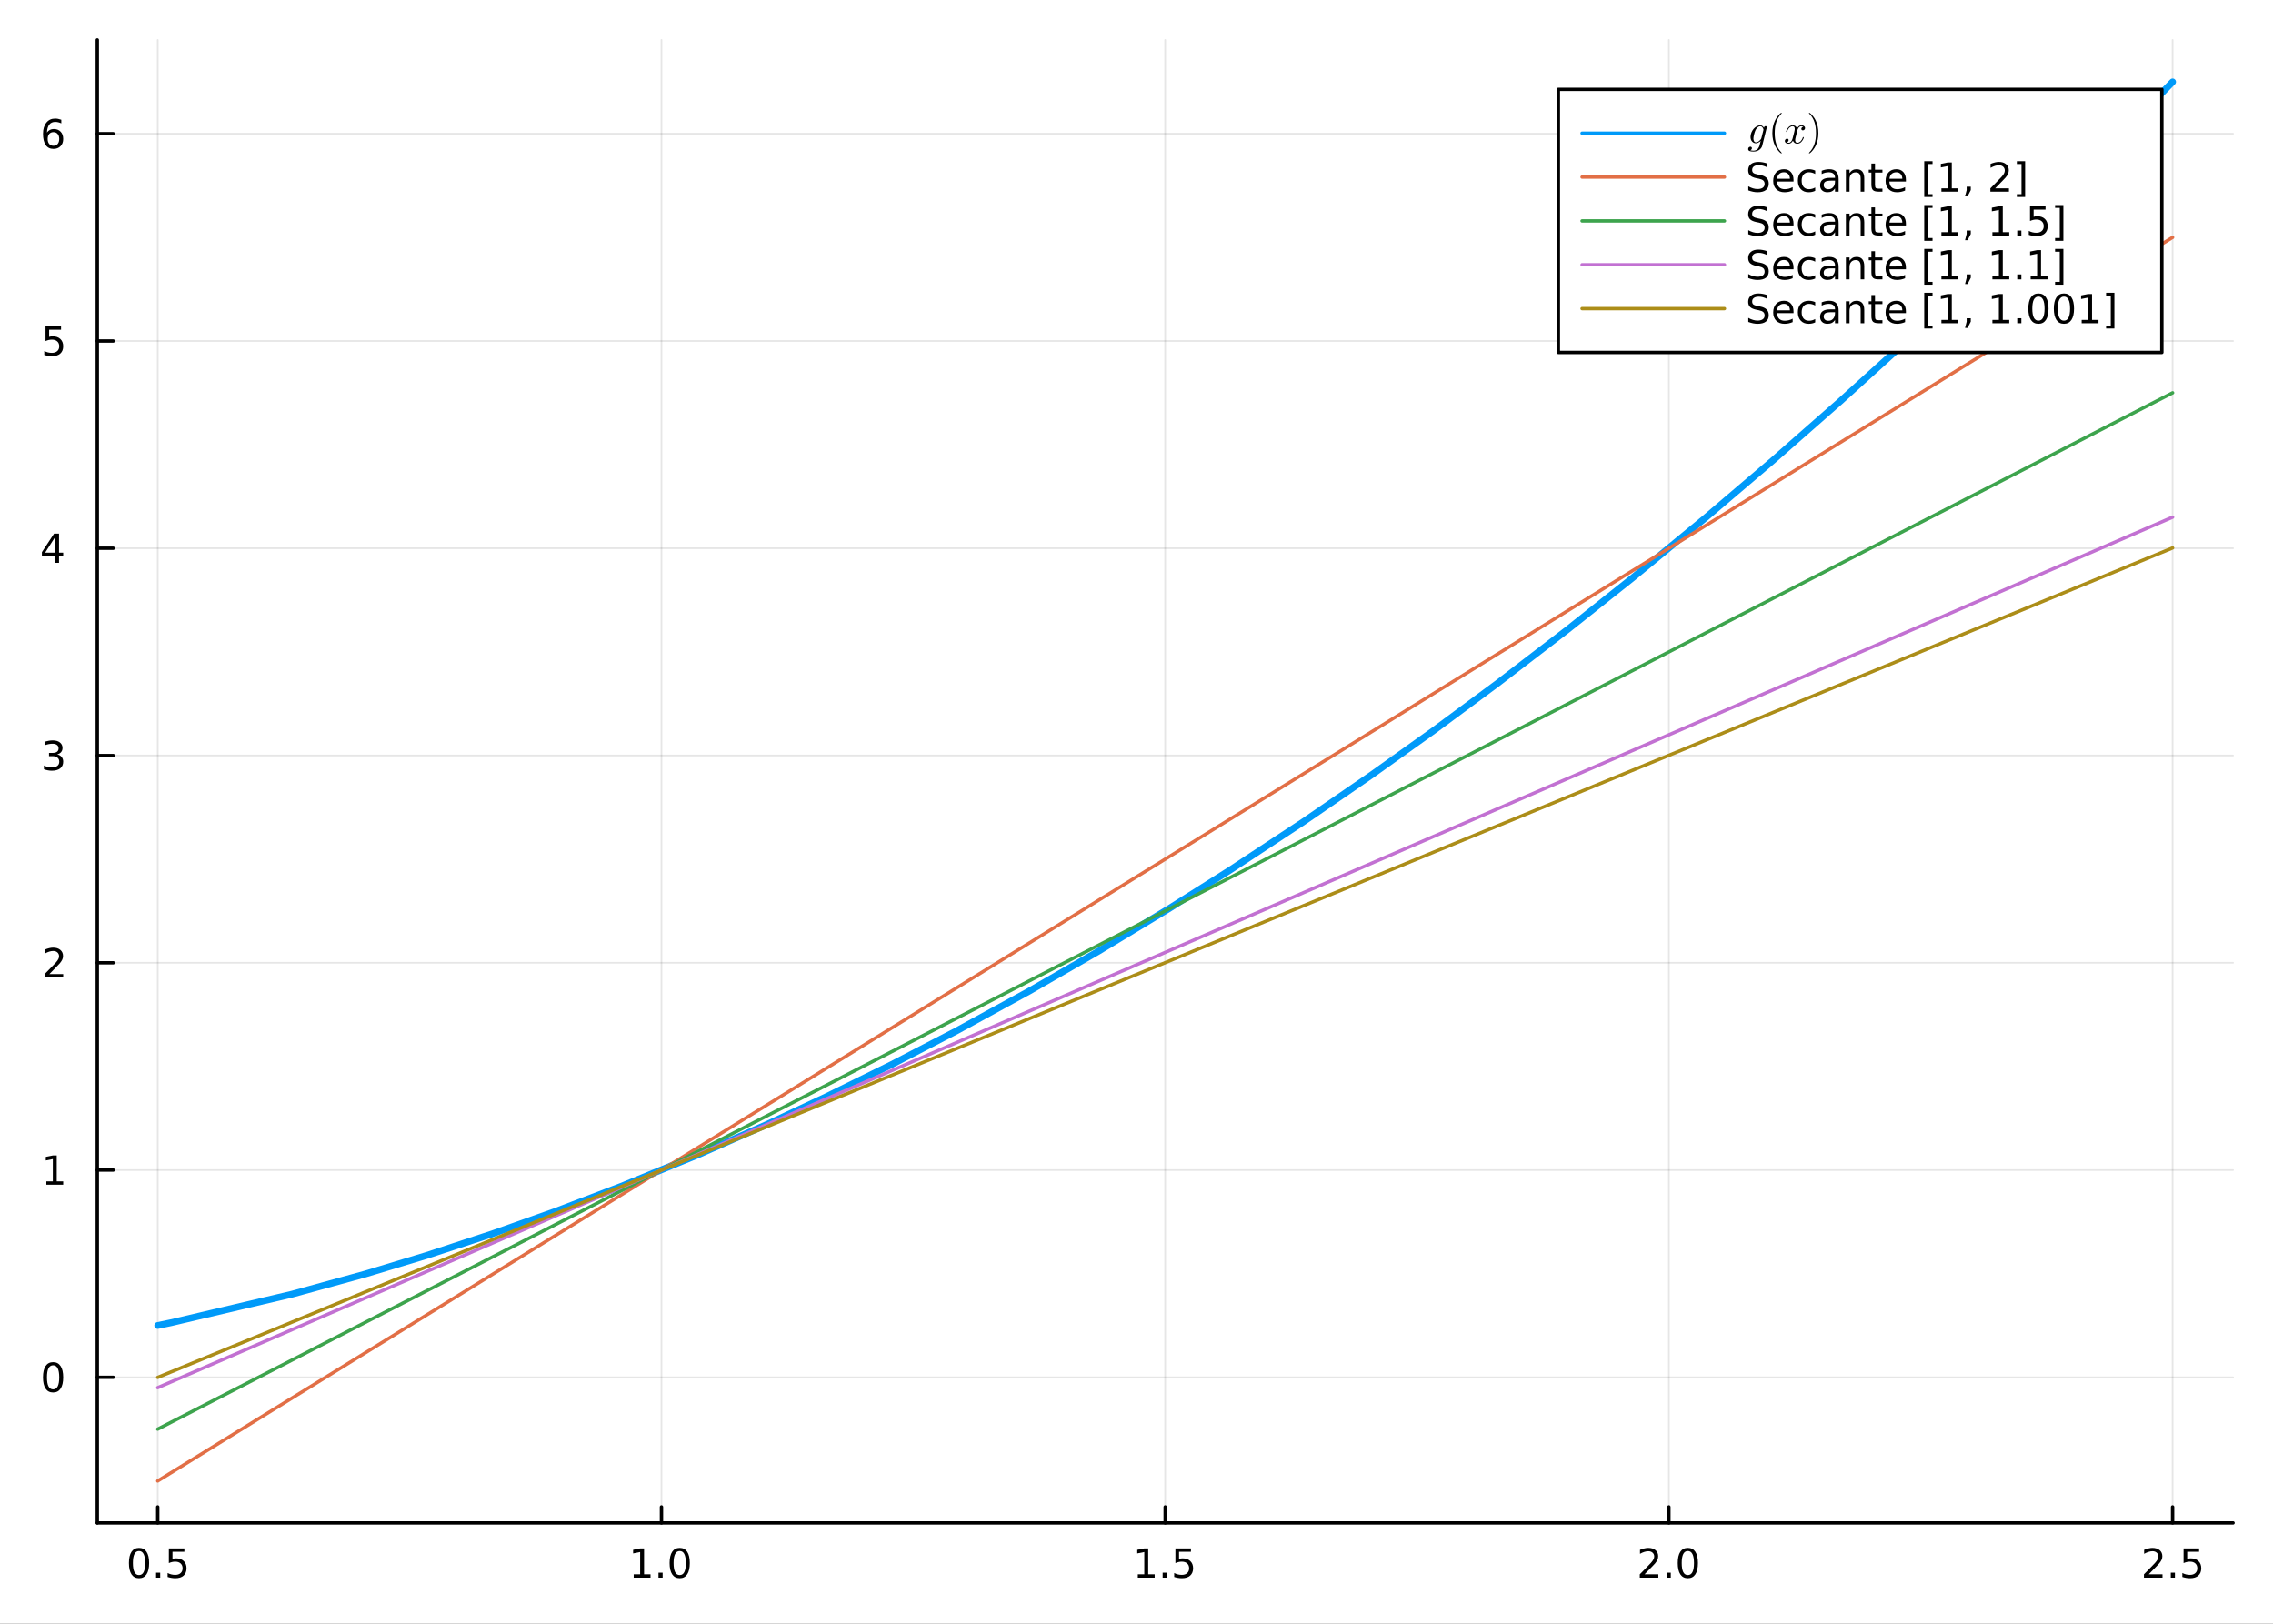 <?xml version="1.0" encoding="utf-8"?>
<svg xmlns="http://www.w3.org/2000/svg" xmlns:xlink="http://www.w3.org/1999/xlink" width="672" height="480" viewBox="0 0 2688 1920">
<rect x="0" y="0" width="2688" height="1920" fill="#333333" stroke="none"/>
<defs>
  <clipPath id="clip810">
    <rect x="0" y="0" width="2688" height="1920"/>
  </clipPath>
</defs>
<path clip-path="url(#clip810)" d="
M0 1920 L2688 1920 L2688 0 L0 0  Z
  " fill="#ffffff" fill-rule="evenodd" fill-opacity="1"/>
<defs>
  <clipPath id="clip811">
    <rect x="537" y="0" width="1883" height="1883"/>
  </clipPath>
</defs>
<defs>
  <clipPath id="clip812">
    <rect x="115" y="47" width="2527" height="1755"/>
  </clipPath>
</defs>
<path clip-path="url(#clip810)" d="
M115.057 1800.78 L2640.76 1800.78 L2640.76 47.244 L115.057 47.244  Z
  " fill="#ffffff" fill-rule="evenodd" fill-opacity="1"/>
<polyline clip-path="url(#clip812)" style="stroke:#000000; stroke-linecap:round; stroke-linejoin:round; stroke-width:2; stroke-opacity:0.1; fill:none" points="
  186.539,1800.78 186.539,47.244 
  "/>
<polyline clip-path="url(#clip812)" style="stroke:#000000; stroke-linecap:round; stroke-linejoin:round; stroke-width:2; stroke-opacity:0.1; fill:none" points="
  782.223,1800.78 782.223,47.244 
  "/>
<polyline clip-path="url(#clip812)" style="stroke:#000000; stroke-linecap:round; stroke-linejoin:round; stroke-width:2; stroke-opacity:0.1; fill:none" points="
  1377.91,1800.78 1377.91,47.244 
  "/>
<polyline clip-path="url(#clip812)" style="stroke:#000000; stroke-linecap:round; stroke-linejoin:round; stroke-width:2; stroke-opacity:0.1; fill:none" points="
  1973.59,1800.78 1973.59,47.244 
  "/>
<polyline clip-path="url(#clip812)" style="stroke:#000000; stroke-linecap:round; stroke-linejoin:round; stroke-width:2; stroke-opacity:0.1; fill:none" points="
  2569.27,1800.78 2569.27,47.244 
  "/>
<polyline clip-path="url(#clip810)" style="stroke:#000000; stroke-linecap:round; stroke-linejoin:round; stroke-width:4; stroke-opacity:1; fill:none" points="
  115.057,1800.78 2640.76,1800.78 
  "/>
<polyline clip-path="url(#clip810)" style="stroke:#000000; stroke-linecap:round; stroke-linejoin:round; stroke-width:4; stroke-opacity:1; fill:none" points="
  186.539,1800.78 186.539,1781.88 
  "/>
<polyline clip-path="url(#clip810)" style="stroke:#000000; stroke-linecap:round; stroke-linejoin:round; stroke-width:4; stroke-opacity:1; fill:none" points="
  782.223,1800.78 782.223,1781.88 
  "/>
<polyline clip-path="url(#clip810)" style="stroke:#000000; stroke-linecap:round; stroke-linejoin:round; stroke-width:4; stroke-opacity:1; fill:none" points="
  1377.91,1800.78 1377.91,1781.88 
  "/>
<polyline clip-path="url(#clip810)" style="stroke:#000000; stroke-linecap:round; stroke-linejoin:round; stroke-width:4; stroke-opacity:1; fill:none" points="
  1973.59,1800.78 1973.59,1781.88 
  "/>
<polyline clip-path="url(#clip810)" style="stroke:#000000; stroke-linecap:round; stroke-linejoin:round; stroke-width:4; stroke-opacity:1; fill:none" points="
  2569.27,1800.78 2569.27,1781.88 
  "/>
<path clip-path="url(#clip810)" d="M164.421 1834 Q160.81 1834 158.981 1837.57 Q157.176 1841.11 157.176 1848.24 Q157.176 1855.34 158.981 1858.91 Q160.81 1862.45 164.421 1862.45 Q168.056 1862.45 169.861 1858.91 Q171.69 1855.34 171.69 1848.24 Q171.69 1841.11 169.861 1837.57 Q168.056 1834 164.421 1834 M164.421 1830.3 Q170.231 1830.3 173.287 1834.9 Q176.366 1839.49 176.366 1848.24 Q176.366 1856.96 173.287 1861.57 Q170.231 1866.15 164.421 1866.15 Q158.611 1866.15 155.532 1861.57 Q152.477 1856.96 152.477 1848.24 Q152.477 1839.49 155.532 1834.9 Q158.611 1830.3 164.421 1830.3 Z" fill="#000000" fill-rule="evenodd" fill-opacity="1" /><path clip-path="url(#clip810)" d="M184.583 1859.6 L189.467 1859.6 L189.467 1865.48 L184.583 1865.48 L184.583 1859.6 Z" fill="#000000" fill-rule="evenodd" fill-opacity="1" /><path clip-path="url(#clip810)" d="M199.699 1830.92 L218.055 1830.92 L218.055 1834.86 L203.981 1834.86 L203.981 1843.33 Q205 1842.98 206.018 1842.82 Q207.037 1842.64 208.055 1842.64 Q213.842 1842.64 217.222 1845.81 Q220.602 1848.98 220.602 1854.4 Q220.602 1859.97 217.129 1863.08 Q213.657 1866.15 207.338 1866.15 Q205.162 1866.15 202.893 1865.78 Q200.648 1865.41 198.241 1864.67 L198.241 1859.97 Q200.324 1861.11 202.546 1861.66 Q204.768 1862.22 207.245 1862.22 Q211.25 1862.22 213.588 1860.11 Q215.926 1858.01 215.926 1854.4 Q215.926 1850.78 213.588 1848.68 Q211.25 1846.57 207.245 1846.57 Q205.37 1846.57 203.495 1846.99 Q201.643 1847.4 199.699 1848.28 L199.699 1830.92 Z" fill="#000000" fill-rule="evenodd" fill-opacity="1" /><path clip-path="url(#clip810)" d="M749.376 1861.55 L757.015 1861.55 L757.015 1835.18 L748.705 1836.85 L748.705 1832.59 L756.968 1830.92 L761.644 1830.92 L761.644 1861.55 L769.283 1861.55 L769.283 1865.48 L749.376 1865.48 L749.376 1861.55 Z" fill="#000000" fill-rule="evenodd" fill-opacity="1" /><path clip-path="url(#clip810)" d="M778.728 1859.6 L783.612 1859.6 L783.612 1865.48 L778.728 1865.48 L778.728 1859.6 Z" fill="#000000" fill-rule="evenodd" fill-opacity="1" /><path clip-path="url(#clip810)" d="M803.797 1834 Q800.186 1834 798.357 1837.57 Q796.552 1841.11 796.552 1848.24 Q796.552 1855.34 798.357 1858.91 Q800.186 1862.45 803.797 1862.45 Q807.431 1862.45 809.237 1858.91 Q811.065 1855.34 811.065 1848.24 Q811.065 1841.11 809.237 1837.57 Q807.431 1834 803.797 1834 M803.797 1830.3 Q809.607 1830.3 812.663 1834.9 Q815.741 1839.49 815.741 1848.24 Q815.741 1856.96 812.663 1861.57 Q809.607 1866.15 803.797 1866.15 Q797.987 1866.15 794.908 1861.57 Q791.852 1856.96 791.852 1848.24 Q791.852 1839.49 794.908 1834.9 Q797.987 1830.3 803.797 1830.3 Z" fill="#000000" fill-rule="evenodd" fill-opacity="1" /><path clip-path="url(#clip810)" d="M1345.56 1861.55 L1353.2 1861.55 L1353.2 1835.18 L1344.89 1836.85 L1344.89 1832.59 L1353.15 1830.92 L1357.83 1830.92 L1357.83 1861.55 L1365.46 1861.55 L1365.46 1865.48 L1345.56 1865.48 L1345.56 1861.55 Z" fill="#000000" fill-rule="evenodd" fill-opacity="1" /><path clip-path="url(#clip810)" d="M1374.91 1859.6 L1379.79 1859.6 L1379.79 1865.48 L1374.91 1865.48 L1374.91 1859.6 Z" fill="#000000" fill-rule="evenodd" fill-opacity="1" /><path clip-path="url(#clip810)" d="M1390.02 1830.92 L1408.38 1830.92 L1408.38 1834.86 L1394.31 1834.86 L1394.31 1843.33 Q1395.33 1842.98 1396.34 1842.82 Q1397.36 1842.64 1398.38 1842.64 Q1404.17 1842.64 1407.55 1845.81 Q1410.93 1848.98 1410.93 1854.4 Q1410.93 1859.97 1407.45 1863.08 Q1403.98 1866.15 1397.66 1866.15 Q1395.49 1866.15 1393.22 1865.78 Q1390.97 1865.41 1388.57 1864.67 L1388.57 1859.97 Q1390.65 1861.11 1392.87 1861.66 Q1395.09 1862.22 1397.57 1862.22 Q1401.58 1862.22 1403.91 1860.11 Q1406.25 1858.01 1406.25 1854.4 Q1406.25 1850.78 1403.91 1848.68 Q1401.58 1846.57 1397.57 1846.57 Q1395.7 1846.57 1393.82 1846.99 Q1391.97 1847.4 1390.02 1848.28 L1390.02 1830.92 Z" fill="#000000" fill-rule="evenodd" fill-opacity="1" /><path clip-path="url(#clip810)" d="M1944.83 1861.55 L1961.15 1861.55 L1961.15 1865.48 L1939.2 1865.48 L1939.2 1861.55 Q1941.87 1858.79 1946.45 1854.16 Q1951.06 1849.51 1952.24 1848.17 Q1954.48 1845.65 1955.36 1843.91 Q1956.26 1842.15 1956.26 1840.46 Q1956.26 1837.71 1954.32 1835.97 Q1952.4 1834.23 1949.3 1834.23 Q1947.1 1834.23 1944.64 1835 Q1942.21 1835.76 1939.44 1837.31 L1939.44 1832.59 Q1942.26 1831.46 1944.71 1830.88 Q1947.17 1830.3 1949.2 1830.3 Q1954.57 1830.3 1957.77 1832.98 Q1960.96 1835.67 1960.96 1840.16 Q1960.96 1842.29 1960.15 1844.21 Q1959.37 1846.11 1957.26 1848.7 Q1956.68 1849.37 1953.58 1852.59 Q1950.48 1855.78 1944.83 1861.55 Z" fill="#000000" fill-rule="evenodd" fill-opacity="1" /><path clip-path="url(#clip810)" d="M1970.96 1859.6 L1975.85 1859.6 L1975.85 1865.48 L1970.96 1865.48 L1970.96 1859.6 Z" fill="#000000" fill-rule="evenodd" fill-opacity="1" /><path clip-path="url(#clip810)" d="M1996.03 1834 Q1992.42 1834 1990.59 1837.57 Q1988.79 1841.11 1988.79 1848.24 Q1988.79 1855.34 1990.59 1858.91 Q1992.42 1862.45 1996.03 1862.45 Q1999.67 1862.45 2001.47 1858.91 Q2003.3 1855.34 2003.3 1848.24 Q2003.3 1841.11 2001.47 1837.57 Q1999.67 1834 1996.03 1834 M1996.03 1830.3 Q2001.84 1830.3 2004.9 1834.9 Q2007.98 1839.49 2007.98 1848.24 Q2007.98 1856.96 2004.9 1861.57 Q2001.84 1866.15 1996.03 1866.15 Q1990.22 1866.15 1987.14 1861.57 Q1984.09 1856.96 1984.09 1848.24 Q1984.09 1839.49 1987.14 1834.9 Q1990.22 1830.3 1996.03 1830.3 Z" fill="#000000" fill-rule="evenodd" fill-opacity="1" /><path clip-path="url(#clip810)" d="M2541.01 1861.55 L2557.33 1861.55 L2557.33 1865.48 L2535.39 1865.48 L2535.39 1861.55 Q2538.05 1858.79 2542.63 1854.16 Q2547.24 1849.51 2548.42 1848.17 Q2550.66 1845.65 2551.54 1843.91 Q2552.45 1842.15 2552.45 1840.46 Q2552.45 1837.71 2550.5 1835.97 Q2548.58 1834.23 2545.48 1834.23 Q2543.28 1834.23 2540.82 1835 Q2538.39 1835.76 2535.62 1837.31 L2535.62 1832.59 Q2538.44 1831.46 2540.89 1830.88 Q2543.35 1830.3 2545.39 1830.3 Q2550.76 1830.3 2553.95 1832.98 Q2557.14 1835.67 2557.14 1840.16 Q2557.14 1842.29 2556.33 1844.21 Q2555.55 1846.11 2553.44 1848.7 Q2552.86 1849.37 2549.76 1852.59 Q2546.66 1855.78 2541.01 1861.55 Z" fill="#000000" fill-rule="evenodd" fill-opacity="1" /><path clip-path="url(#clip810)" d="M2567.14 1859.6 L2572.03 1859.6 L2572.03 1865.48 L2567.14 1865.48 L2567.14 1859.6 Z" fill="#000000" fill-rule="evenodd" fill-opacity="1" /><path clip-path="url(#clip810)" d="M2582.26 1830.92 L2600.62 1830.92 L2600.62 1834.86 L2586.54 1834.86 L2586.54 1843.33 Q2587.56 1842.98 2588.58 1842.82 Q2589.6 1842.64 2590.62 1842.64 Q2596.4 1842.64 2599.78 1845.81 Q2603.16 1848.98 2603.16 1854.4 Q2603.16 1859.97 2599.69 1863.08 Q2596.22 1866.15 2589.9 1866.15 Q2587.72 1866.15 2585.45 1865.78 Q2583.21 1865.41 2580.8 1864.67 L2580.8 1859.97 Q2582.88 1861.11 2585.11 1861.66 Q2587.33 1862.22 2589.81 1862.22 Q2593.81 1862.22 2596.15 1860.11 Q2598.49 1858.01 2598.49 1854.4 Q2598.49 1850.78 2596.15 1848.68 Q2593.81 1846.57 2589.81 1846.57 Q2587.93 1846.57 2586.06 1846.99 Q2584.2 1847.4 2582.26 1848.28 L2582.26 1830.92 Z" fill="#000000" fill-rule="evenodd" fill-opacity="1" /><polyline clip-path="url(#clip812)" style="stroke:#000000; stroke-linecap:round; stroke-linejoin:round; stroke-width:2; stroke-opacity:0.1; fill:none" points="
  115.057,1628.61 2640.76,1628.61 
  "/>
<polyline clip-path="url(#clip812)" style="stroke:#000000; stroke-linecap:round; stroke-linejoin:round; stroke-width:2; stroke-opacity:0.1; fill:none" points="
  115.057,1383.53 2640.76,1383.53 
  "/>
<polyline clip-path="url(#clip812)" style="stroke:#000000; stroke-linecap:round; stroke-linejoin:round; stroke-width:2; stroke-opacity:0.1; fill:none" points="
  115.057,1138.46 2640.76,1138.46 
  "/>
<polyline clip-path="url(#clip812)" style="stroke:#000000; stroke-linecap:round; stroke-linejoin:round; stroke-width:2; stroke-opacity:0.1; fill:none" points="
  115.057,893.377 2640.76,893.377 
  "/>
<polyline clip-path="url(#clip812)" style="stroke:#000000; stroke-linecap:round; stroke-linejoin:round; stroke-width:2; stroke-opacity:0.1; fill:none" points="
  115.057,648.299 2640.76,648.299 
  "/>
<polyline clip-path="url(#clip812)" style="stroke:#000000; stroke-linecap:round; stroke-linejoin:round; stroke-width:2; stroke-opacity:0.1; fill:none" points="
  115.057,403.22 2640.76,403.22 
  "/>
<polyline clip-path="url(#clip812)" style="stroke:#000000; stroke-linecap:round; stroke-linejoin:round; stroke-width:2; stroke-opacity:0.1; fill:none" points="
  115.057,158.142 2640.76,158.142 
  "/>
<polyline clip-path="url(#clip810)" style="stroke:#000000; stroke-linecap:round; stroke-linejoin:round; stroke-width:4; stroke-opacity:1; fill:none" points="
  115.057,1800.78 115.057,47.244 
  "/>
<polyline clip-path="url(#clip810)" style="stroke:#000000; stroke-linecap:round; stroke-linejoin:round; stroke-width:4; stroke-opacity:1; fill:none" points="
  115.057,1628.61 133.955,1628.61 
  "/>
<polyline clip-path="url(#clip810)" style="stroke:#000000; stroke-linecap:round; stroke-linejoin:round; stroke-width:4; stroke-opacity:1; fill:none" points="
  115.057,1383.53 133.955,1383.53 
  "/>
<polyline clip-path="url(#clip810)" style="stroke:#000000; stroke-linecap:round; stroke-linejoin:round; stroke-width:4; stroke-opacity:1; fill:none" points="
  115.057,1138.46 133.955,1138.46 
  "/>
<polyline clip-path="url(#clip810)" style="stroke:#000000; stroke-linecap:round; stroke-linejoin:round; stroke-width:4; stroke-opacity:1; fill:none" points="
  115.057,893.377 133.955,893.377 
  "/>
<polyline clip-path="url(#clip810)" style="stroke:#000000; stroke-linecap:round; stroke-linejoin:round; stroke-width:4; stroke-opacity:1; fill:none" points="
  115.057,648.299 133.955,648.299 
  "/>
<polyline clip-path="url(#clip810)" style="stroke:#000000; stroke-linecap:round; stroke-linejoin:round; stroke-width:4; stroke-opacity:1; fill:none" points="
  115.057,403.22 133.955,403.22 
  "/>
<polyline clip-path="url(#clip810)" style="stroke:#000000; stroke-linecap:round; stroke-linejoin:round; stroke-width:4; stroke-opacity:1; fill:none" points="
  115.057,158.142 133.955,158.142 
  "/>
<path clip-path="url(#clip810)" d="M62.793 1614.41 Q59.182 1614.41 57.353 1617.98 Q55.547 1621.52 55.547 1628.65 Q55.547 1635.75 57.353 1639.32 Q59.182 1642.86 62.793 1642.86 Q66.427 1642.86 68.233 1639.32 Q70.061 1635.75 70.061 1628.65 Q70.061 1621.52 68.233 1617.98 Q66.427 1614.41 62.793 1614.41 M62.793 1610.71 Q68.603 1610.71 71.659 1615.31 Q74.737 1619.9 74.737 1628.65 Q74.737 1637.37 71.659 1641.98 Q68.603 1646.56 62.793 1646.56 Q56.983 1646.56 53.904 1641.98 Q50.848 1637.37 50.848 1628.65 Q50.848 1619.9 53.904 1615.31 Q56.983 1610.71 62.793 1610.71 Z" fill="#000000" fill-rule="evenodd" fill-opacity="1" /><path clip-path="url(#clip810)" d="M54.83 1396.88 L62.469 1396.88 L62.469 1370.51 L54.159 1372.18 L54.159 1367.92 L62.422 1366.25 L67.098 1366.25 L67.098 1396.88 L74.737 1396.88 L74.737 1400.81 L54.83 1400.81 L54.83 1396.88 Z" fill="#000000" fill-rule="evenodd" fill-opacity="1" /><path clip-path="url(#clip810)" d="M58.418 1151.8 L74.737 1151.8 L74.737 1155.74 L52.793 1155.74 L52.793 1151.8 Q55.455 1149.05 60.038 1144.42 Q64.645 1139.76 65.825 1138.42 Q68.07 1135.9 68.95 1134.16 Q69.853 1132.4 69.853 1130.71 Q69.853 1127.96 67.909 1126.22 Q65.987 1124.49 62.885 1124.49 Q60.686 1124.49 58.233 1125.25 Q55.802 1126.01 53.024 1127.56 L53.024 1122.84 Q55.848 1121.71 58.302 1121.13 Q60.756 1120.55 62.793 1120.55 Q68.163 1120.55 71.358 1123.24 Q74.552 1125.92 74.552 1130.41 Q74.552 1132.54 73.742 1134.46 Q72.955 1136.36 70.848 1138.95 Q70.27 1139.62 67.168 1142.84 Q64.066 1146.04 58.418 1151.8 Z" fill="#000000" fill-rule="evenodd" fill-opacity="1" /><path clip-path="url(#clip810)" d="M67.608 892.023 Q70.964 892.74 72.839 895.009 Q74.737 897.277 74.737 900.611 Q74.737 905.726 71.219 908.527 Q67.7 911.328 61.219 911.328 Q59.043 911.328 56.728 910.888 Q54.436 910.472 51.983 909.615 L51.983 905.101 Q53.927 906.236 56.242 906.814 Q58.557 907.393 61.08 907.393 Q65.478 907.393 67.77 905.657 Q70.084 903.921 70.084 900.611 Q70.084 897.555 67.932 895.842 Q65.802 894.106 61.983 894.106 L57.955 894.106 L57.955 890.264 L62.168 890.264 Q65.617 890.264 67.445 888.898 Q69.274 887.509 69.274 884.916 Q69.274 882.254 67.376 880.842 Q65.501 879.407 61.983 879.407 Q60.061 879.407 57.862 879.824 Q55.663 880.24 53.024 881.12 L53.024 876.953 Q55.686 876.213 58.001 875.842 Q60.339 875.472 62.399 875.472 Q67.723 875.472 70.825 877.902 Q73.927 880.31 73.927 884.43 Q73.927 887.301 72.284 889.291 Q70.64 891.259 67.608 892.023 Z" fill="#000000" fill-rule="evenodd" fill-opacity="1" /><path clip-path="url(#clip810)" d="M65.154 635.093 L53.348 653.542 L65.154 653.542 L65.154 635.093 M63.927 631.019 L69.807 631.019 L69.807 653.542 L74.737 653.542 L74.737 657.431 L69.807 657.431 L69.807 665.579 L65.154 665.579 L65.154 657.431 L49.552 657.431 L49.552 652.917 L63.927 631.019 Z" fill="#000000" fill-rule="evenodd" fill-opacity="1" /><path clip-path="url(#clip810)" d="M53.834 385.94 L72.191 385.94 L72.191 389.875 L58.117 389.875 L58.117 398.348 Q59.135 398 60.154 397.838 Q61.172 397.653 62.191 397.653 Q67.978 397.653 71.358 400.824 Q74.737 403.996 74.737 409.412 Q74.737 414.991 71.265 418.093 Q67.793 421.172 61.473 421.172 Q59.297 421.172 57.029 420.801 Q54.784 420.431 52.376 419.69 L52.376 414.991 Q54.459 416.125 56.682 416.681 Q58.904 417.236 61.381 417.236 Q65.385 417.236 67.723 415.13 Q70.061 413.024 70.061 409.412 Q70.061 405.801 67.723 403.695 Q65.385 401.588 61.381 401.588 Q59.506 401.588 57.631 402.005 Q55.779 402.422 53.834 403.301 L53.834 385.94 Z" fill="#000000" fill-rule="evenodd" fill-opacity="1" /><path clip-path="url(#clip810)" d="M63.209 156.279 Q60.061 156.279 58.209 158.431 Q56.381 160.584 56.381 164.334 Q56.381 168.061 58.209 170.237 Q60.061 172.39 63.209 172.39 Q66.358 172.39 68.186 170.237 Q70.038 168.061 70.038 164.334 Q70.038 160.584 68.186 158.431 Q66.358 156.279 63.209 156.279 M72.492 141.626 L72.492 145.885 Q70.733 145.052 68.927 144.612 Q67.145 144.172 65.385 144.172 Q60.756 144.172 58.302 147.297 Q55.871 150.422 55.524 156.742 Q56.89 154.728 58.95 153.663 Q61.01 152.575 63.487 152.575 Q68.695 152.575 71.705 155.746 Q74.737 158.894 74.737 164.334 Q74.737 169.658 71.589 172.876 Q68.441 176.093 63.209 176.093 Q57.214 176.093 54.043 171.51 Q50.872 166.904 50.872 158.177 Q50.872 149.982 54.76 145.121 Q58.649 140.237 65.2 140.237 Q66.959 140.237 68.742 140.584 Q70.547 140.931 72.492 141.626 Z" fill="#000000" fill-rule="evenodd" fill-opacity="1" /><polyline clip-path="url(#clip812)" style="stroke:#009af9; stroke-linecap:round; stroke-linejoin:round; stroke-width:8; stroke-opacity:1; fill:none" points="
  186.539,1567.34 202.052,1564.11 345.491,1530.28 431.692,1506.53 504.574,1484.45 583.744,1458.39 656.732,1432.44 734.983,1402.58 825.644,1365.34 906.213,1329.87 
  976.864,1296.91 1053.89,1259.02 1131.38,1218.83 1217.05,1171.99 1298.57,1125.06 1383.32,1073.84 1454.67,1028.79 1541.78,971.419 1621.57,916.56 1695.27,863.94 
  1769.92,808.725 1853.58,744.558 1929.4,684.325 2016.2,612.924 2096.57,544.494 2175.81,474.846 2252.74,405.149 2331.6,331.579 2418.01,248.509 2543.52,123.244 
  2569.27,96.872 
  "/>
<polyline clip-path="url(#clip812)" style="stroke:#e26f46; stroke-linecap:round; stroke-linejoin:round; stroke-width:4; stroke-opacity:1; fill:none" points="
  186.539,1751.15 202.052,1741.58 345.491,1653.06 431.692,1599.86 504.574,1554.88 583.744,1506.02 656.732,1460.98 734.983,1412.69 825.644,1356.74 906.213,1307.02 
  976.864,1263.41 1053.89,1215.88 1131.38,1168.06 1217.05,1115.18 1298.57,1064.88 1383.32,1012.57 1454.67,968.543 1541.78,914.786 1621.57,865.542 1695.27,820.061 
  1769.92,773.991 1853.58,722.358 1929.4,675.571 2016.2,622.003 2096.57,572.404 2175.81,523.505 2252.74,476.028 2331.6,427.358 2418.01,374.034 2543.52,296.573 
  2569.27,280.681 
  "/>
<polyline clip-path="url(#clip812)" style="stroke:#3da44d; stroke-linecap:round; stroke-linejoin:round; stroke-width:4; stroke-opacity:1; fill:none" points="
  186.539,1689.88 202.052,1681.9 345.491,1608.14 431.692,1563.8 504.574,1526.32 583.744,1485.61 656.732,1448.07 734.983,1407.83 825.644,1361.2 906.213,1319.77 
  976.864,1283.43 1053.89,1243.82 1131.38,1203.97 1217.05,1159.91 1298.57,1117.99 1383.32,1074.4 1454.67,1037.71 1541.78,992.911 1621.57,951.874 1695.27,913.973 
  1769.92,875.581 1853.58,832.554 1929.4,793.565 2016.2,748.925 2096.57,707.592 2175.81,666.843 2252.74,627.279 2331.6,586.72 2418.01,542.284 2543.52,477.733 
  2569.27,464.49 
  "/>
<polyline clip-path="url(#clip812)" style="stroke:#c271d2; stroke-linecap:round; stroke-linejoin:round; stroke-width:4; stroke-opacity:1; fill:none" points="
  186.539,1640.87 202.052,1634.16 345.491,1572.2 431.692,1534.96 504.574,1503.48 583.744,1469.28 656.732,1437.74 734.983,1403.94 825.644,1364.78 906.213,1329.97 
  976.864,1299.45 1053.89,1266.17 1131.38,1232.7 1217.05,1195.69 1298.57,1160.48 1383.32,1123.86 1454.67,1093.04 1541.78,1055.41 1621.57,1020.94 1695.27,989.103 
  1769.92,956.853 1853.58,920.711 1929.4,887.96 2016.2,850.462 2096.57,815.743 2175.81,781.513 2252.74,748.279 2331.6,714.21 2418.01,676.884 2543.52,622.661 
  2569.27,611.537 
  "/>
<polyline clip-path="url(#clip812)" style="stroke:#ac8d18; stroke-linecap:round; stroke-linejoin:round; stroke-width:4; stroke-opacity:1; fill:none" points="
  186.539,1628.73 202.052,1622.35 345.491,1563.31 431.692,1527.82 504.574,1497.82 583.744,1465.23 656.732,1435.19 734.983,1402.98 825.644,1365.66 906.213,1332.5 
  976.864,1303.41 1053.89,1271.71 1131.38,1239.81 1217.05,1204.54 1298.57,1170.99 1383.32,1136.1 1454.67,1106.73 1541.78,1070.88 1621.57,1038.03 1695.27,1007.7 
  1769.92,976.968 1853.58,942.53 1929.4,911.323 2016.2,875.593 2096.57,842.51 2175.81,809.894 2252.74,778.227 2331.6,745.764 2418.01,710.197 2543.52,658.531 
  2569.27,647.931 
  "/>
<path clip-path="url(#clip810)" d="
M1842.88 416.735 L2556.57 416.735 L2556.57 105.695 L1842.88 105.695  Z
  " fill="#ffffff" fill-rule="evenodd" fill-opacity="1"/>
<polyline clip-path="url(#clip810)" style="stroke:#000000; stroke-linecap:round; stroke-linejoin:round; stroke-width:4; stroke-opacity:1; fill:none" points="
  1842.88,416.735 2556.57,416.735 2556.57,105.695 1842.88,105.695 1842.88,416.735 
  "/>
<polyline clip-path="url(#clip810)" style="stroke:#009af9; stroke-linecap:round; stroke-linejoin:round; stroke-width:4; stroke-opacity:1; fill:none" points="
  1870.94,157.535 2039.32,157.535 
  "/>
<path clip-path="url(#clip810)" d="M2089.4 150.46 Q2089.4 150.484 2089.26 151.327 L2083.92 172.618 Q2083.64 173.742 2082.84 174.866 Q2082.07 176.014 2080.83 176.998 Q2079.61 178.005 2077.74 178.614 Q2075.89 179.246 2073.76 179.246 Q2070.36 179.246 2068.86 178.52 Q2067.39 177.818 2067.39 176.319 Q2067.39 175.007 2068.21 174.257 Q2069.03 173.531 2069.96 173.531 Q2070.85 173.531 2071.32 174.047 Q2071.79 174.562 2071.79 175.218 Q2071.79 175.944 2071.3 176.67 Q2070.81 177.419 2069.82 177.701 Q2071.39 178.192 2073.66 178.192 Q2078.46 178.192 2080.53 173.11 Q2080.57 173.039 2080.57 173.016 L2082.17 166.669 L2082.1 166.622 Q2081.7 167.09 2081.06 167.629 Q2080.46 168.144 2079.14 168.777 Q2077.83 169.409 2076.54 169.409 Q2073.85 169.409 2072 167.348 Q2070.17 165.263 2070.17 161.82 Q2070.17 159.314 2071.18 156.808 Q2072.21 154.278 2073.8 152.428 Q2075.42 150.554 2077.48 149.383 Q2079.57 148.212 2081.58 148.212 Q2082.99 148.212 2084.18 149.055 Q2085.37 149.875 2086.03 151.233 Q2086.15 150.109 2086.78 149.64 Q2087.44 149.172 2088 149.172 Q2088.63 149.172 2089 149.523 Q2089.4 149.851 2089.4 150.46 M2085.47 153.388 Q2085.47 153.248 2085.37 152.873 Q2085.28 152.475 2085 151.842 Q2084.74 151.21 2084.34 150.648 Q2083.95 150.086 2083.22 149.687 Q2082.52 149.266 2081.63 149.266 Q2080.17 149.266 2078.72 150.484 Q2077.27 151.678 2076.26 153.529 Q2075.33 155.309 2074.44 158.752 Q2073.57 162.195 2073.57 163.952 Q2073.57 165.685 2074.32 167.02 Q2075.07 168.355 2076.68 168.355 Q2078.56 168.355 2080.57 166.622 Q2082.66 164.818 2083.01 163.272 L2085.33 154.114 Q2085.47 153.552 2085.47 153.388 Z" fill="#000000" fill-rule="evenodd" fill-opacity="1" /><path clip-path="url(#clip810)" d="M2095.98 157.417 Q2095.98 149.313 2099 142.778 Q2100.29 140.037 2102.09 137.742 Q2103.9 135.446 2105.09 134.439 Q2106.29 133.432 2106.61 133.432 Q2107.08 133.432 2107.11 133.901 Q2107.11 134.135 2106.47 134.72 Q2098.74 142.59 2098.77 157.417 Q2098.77 172.29 2106.29 179.855 Q2107.11 180.675 2107.11 180.933 Q2107.11 181.401 2106.61 181.401 Q2106.29 181.401 2105.14 180.441 Q2103.99 179.481 2102.21 177.279 Q2100.43 175.077 2099.14 172.384 Q2095.98 165.849 2095.98 157.417 Z" fill="#000000" fill-rule="evenodd" fill-opacity="1" /><path clip-path="url(#clip810)" d="M2134.64 151.374 Q2134.64 152.685 2133.82 153.435 Q2133 154.161 2132.07 154.161 Q2131.18 154.161 2130.71 153.646 Q2130.24 153.13 2130.24 152.475 Q2130.24 151.585 2130.9 150.812 Q2131.55 150.039 2132.54 149.875 Q2131.58 149.266 2130.15 149.266 Q2129.21 149.266 2128.39 149.758 Q2127.59 150.249 2127.1 150.882 Q2126.63 151.514 2126.21 152.428 Q2125.81 153.318 2125.65 153.857 Q2125.51 154.372 2125.39 154.934 L2123.75 161.492 Q2122.96 164.607 2122.96 165.708 Q2122.96 167.067 2123.61 167.98 Q2124.27 168.87 2125.58 168.87 Q2126.09 168.87 2126.68 168.73 Q2127.27 168.566 2128.02 168.144 Q2128.79 167.699 2129.47 167.043 Q2130.17 166.364 2130.85 165.216 Q2131.53 164.069 2131.97 162.593 Q2132.11 162.078 2132.58 162.078 Q2133.17 162.078 2133.17 162.546 Q2133.17 162.944 2132.84 163.788 Q2132.54 164.607 2131.86 165.685 Q2131.2 166.739 2130.33 167.699 Q2129.47 168.636 2128.18 169.292 Q2126.89 169.948 2125.49 169.948 Q2123.47 169.948 2122.14 168.87 Q2120.8 167.793 2120.31 166.294 Q2120.19 166.505 2120.03 166.786 Q2119.86 167.067 2119.37 167.699 Q2118.9 168.308 2118.37 168.777 Q2117.83 169.222 2116.98 169.573 Q2116.16 169.948 2115.27 169.948 Q2114.15 169.948 2113.14 169.62 Q2112.16 169.292 2111.46 168.542 Q2110.75 167.793 2110.75 166.762 Q2110.75 165.615 2111.53 164.818 Q2112.32 163.998 2113.4 163.998 Q2114.08 163.998 2114.62 164.397 Q2115.18 164.795 2115.18 165.661 Q2115.18 166.622 2114.52 167.348 Q2113.87 168.074 2112.93 168.261 Q2113.89 168.87 2115.32 168.87 Q2116.87 168.87 2118.08 167.512 Q2119.3 166.153 2119.89 163.881 Q2121.34 158.424 2121.9 155.988 Q2122.46 153.529 2122.46 152.475 Q2122.46 151.491 2122.21 150.812 Q2121.95 150.132 2121.5 149.828 Q2121.08 149.5 2120.68 149.383 Q2120.31 149.266 2119.89 149.266 Q2119.19 149.266 2118.39 149.547 Q2117.62 149.828 2116.68 150.484 Q2115.77 151.116 2114.9 152.428 Q2114.03 153.739 2113.45 155.543 Q2113.33 156.082 2112.81 156.082 Q2112.25 156.058 2112.25 155.59 Q2112.25 155.192 2112.56 154.372 Q2112.88 153.529 2113.54 152.475 Q2114.22 151.421 2115.09 150.484 Q2115.98 149.523 2117.26 148.868 Q2118.58 148.212 2119.98 148.212 Q2120.61 148.212 2121.22 148.352 Q2121.86 148.469 2122.6 148.821 Q2123.38 149.172 2124.06 149.945 Q2124.74 150.718 2125.16 151.842 Q2125.44 151.303 2125.81 150.788 Q2126.21 150.273 2126.82 149.64 Q2127.45 148.985 2128.32 148.61 Q2129.21 148.212 2130.19 148.212 Q2131.15 148.212 2132.09 148.469 Q2133.03 148.704 2133.82 149.477 Q2134.64 150.226 2134.64 151.374 Z" fill="#000000" fill-rule="evenodd" fill-opacity="1" /><path clip-path="url(#clip810)" d="M2139.26 180.933 Q2139.26 180.699 2139.87 180.113 Q2147.6 172.243 2147.6 157.417 Q2147.6 142.543 2140.18 135.025 Q2139.26 134.158 2139.26 133.901 Q2139.26 133.432 2139.73 133.432 Q2140.06 133.432 2141.21 134.392 Q2142.38 135.353 2144.14 137.554 Q2145.92 139.756 2147.23 142.45 Q2150.39 148.985 2150.39 157.417 Q2150.39 165.521 2147.37 172.056 Q2146.08 174.796 2144.28 177.092 Q2142.47 179.387 2141.28 180.394 Q2140.08 181.401 2139.73 181.401 Q2139.26 181.401 2139.26 180.933 Z" fill="#000000" fill-rule="evenodd" fill-opacity="1" /><polyline clip-path="url(#clip810)" style="stroke:#e26f46; stroke-linecap:round; stroke-linejoin:round; stroke-width:4; stroke-opacity:1; fill:none" points="
  1870.94,209.375 2039.32,209.375 
  "/>
<path clip-path="url(#clip810)" d="M2089.63 193.23 L2089.63 197.79 Q2086.97 196.517 2084.61 195.892 Q2082.25 195.267 2080.05 195.267 Q2076.23 195.267 2074.15 196.748 Q2072.09 198.229 2072.09 200.961 Q2072.09 203.253 2073.45 204.433 Q2074.84 205.591 2078.68 206.308 L2081.51 206.887 Q2086.74 207.882 2089.21 210.405 Q2091.71 212.905 2091.71 217.118 Q2091.71 222.141 2088.34 224.734 Q2084.98 227.327 2078.47 227.327 Q2076.02 227.327 2073.24 226.771 Q2070.49 226.215 2067.52 225.127 L2067.52 220.313 Q2070.37 221.91 2073.1 222.72 Q2075.84 223.53 2078.47 223.53 Q2082.48 223.53 2084.65 221.956 Q2086.83 220.382 2086.83 217.466 Q2086.83 214.919 2085.26 213.484 Q2083.71 212.049 2080.14 211.331 L2077.29 210.776 Q2072.06 209.734 2069.72 207.512 Q2067.39 205.29 2067.39 201.331 Q2067.39 196.748 2070.6 194.109 Q2073.84 191.47 2079.52 191.47 Q2081.95 191.47 2084.47 191.91 Q2086.99 192.35 2089.63 193.23 Z" fill="#000000" fill-rule="evenodd" fill-opacity="1" /><path clip-path="url(#clip810)" d="M2121 212.628 L2121 214.711 L2101.41 214.711 Q2101.69 219.109 2104.05 221.424 Q2106.44 223.715 2110.67 223.715 Q2113.13 223.715 2115.42 223.114 Q2117.73 222.512 2120 221.308 L2120 225.336 Q2117.71 226.308 2115.3 226.817 Q2112.9 227.327 2110.42 227.327 Q2104.21 227.327 2100.58 223.715 Q2096.97 220.104 2096.97 213.947 Q2096.97 207.581 2100.4 203.854 Q2103.84 200.104 2109.68 200.104 Q2114.91 200.104 2117.94 203.484 Q2121 206.841 2121 212.628 M2116.74 211.378 Q2116.69 207.882 2114.77 205.799 Q2112.87 203.716 2109.72 203.716 Q2106.16 203.716 2104.01 205.729 Q2101.88 207.743 2101.55 211.401 L2116.74 211.378 Z" fill="#000000" fill-rule="evenodd" fill-opacity="1" /><path clip-path="url(#clip810)" d="M2146.64 201.725 L2146.64 205.706 Q2144.84 204.711 2143.01 204.225 Q2141.21 203.716 2139.35 203.716 Q2135.21 203.716 2132.92 206.354 Q2130.63 208.97 2130.63 213.716 Q2130.63 218.461 2132.92 221.1 Q2135.21 223.715 2139.35 223.715 Q2141.21 223.715 2143.01 223.229 Q2144.84 222.72 2146.64 221.725 L2146.64 225.66 Q2144.86 226.493 2142.94 226.91 Q2141.04 227.327 2138.89 227.327 Q2133.03 227.327 2129.58 223.646 Q2126.14 219.965 2126.14 213.716 Q2126.14 207.373 2129.61 203.739 Q2133.1 200.104 2139.17 200.104 Q2141.14 200.104 2143.01 200.521 Q2144.89 200.915 2146.64 201.725 Z" fill="#000000" fill-rule="evenodd" fill-opacity="1" /><path clip-path="url(#clip810)" d="M2165.83 213.623 Q2160.67 213.623 2158.68 214.803 Q2156.69 215.984 2156.69 218.831 Q2156.69 221.1 2158.17 222.442 Q2159.68 223.762 2162.25 223.762 Q2165.79 223.762 2167.92 221.262 Q2170.07 218.739 2170.07 214.572 L2170.07 213.623 L2165.83 213.623 M2174.33 211.864 L2174.33 226.655 L2170.07 226.655 L2170.07 222.72 Q2168.61 225.081 2166.44 226.215 Q2164.26 227.327 2161.11 227.327 Q2157.13 227.327 2154.77 225.104 Q2152.43 222.859 2152.43 219.109 Q2152.43 214.734 2155.35 212.512 Q2158.29 210.29 2164.1 210.29 L2170.07 210.29 L2170.07 209.873 Q2170.07 206.933 2168.13 205.336 Q2166.2 203.716 2162.71 203.716 Q2160.49 203.716 2158.38 204.248 Q2156.27 204.78 2154.33 205.845 L2154.33 201.91 Q2156.67 201.007 2158.87 200.567 Q2161.07 200.104 2163.15 200.104 Q2168.77 200.104 2171.55 203.021 Q2174.33 205.938 2174.33 211.864 Z" fill="#000000" fill-rule="evenodd" fill-opacity="1" /><path clip-path="url(#clip810)" d="M2204.65 211.007 L2204.65 226.655 L2200.39 226.655 L2200.39 211.146 Q2200.39 207.466 2198.96 205.637 Q2197.52 203.808 2194.65 203.808 Q2191.2 203.808 2189.21 206.007 Q2187.22 208.206 2187.22 212.003 L2187.22 226.655 L2182.94 226.655 L2182.94 200.729 L2187.22 200.729 L2187.22 204.757 Q2188.75 202.419 2190.81 201.262 Q2192.89 200.104 2195.6 200.104 Q2200.07 200.104 2202.36 202.882 Q2204.65 205.637 2204.65 211.007 Z" fill="#000000" fill-rule="evenodd" fill-opacity="1" /><path clip-path="url(#clip810)" d="M2217.36 193.368 L2217.36 200.729 L2226.14 200.729 L2226.14 204.04 L2217.36 204.04 L2217.36 218.114 Q2217.36 221.285 2218.22 222.188 Q2219.1 223.09 2221.76 223.09 L2226.14 223.09 L2226.14 226.655 L2221.76 226.655 Q2216.83 226.655 2214.95 224.827 Q2213.08 222.975 2213.08 218.114 L2213.08 204.04 L2209.95 204.04 L2209.95 200.729 L2213.08 200.729 L2213.08 193.368 L2217.36 193.368 Z" fill="#000000" fill-rule="evenodd" fill-opacity="1" /><path clip-path="url(#clip810)" d="M2253.91 212.628 L2253.91 214.711 L2234.33 214.711 Q2234.61 219.109 2236.97 221.424 Q2239.35 223.715 2243.59 223.715 Q2246.04 223.715 2248.33 223.114 Q2250.65 222.512 2252.92 221.308 L2252.92 225.336 Q2250.63 226.308 2248.22 226.817 Q2245.81 227.327 2243.33 227.327 Q2237.13 227.327 2233.5 223.715 Q2229.89 220.104 2229.89 213.947 Q2229.89 207.581 2233.31 203.854 Q2236.76 200.104 2242.59 200.104 Q2247.82 200.104 2250.86 203.484 Q2253.91 206.841 2253.91 212.628 M2249.65 211.378 Q2249.61 207.882 2247.69 205.799 Q2245.79 203.716 2242.64 203.716 Q2239.07 203.716 2236.92 205.729 Q2234.79 207.743 2234.47 211.401 L2249.65 211.378 Z" fill="#000000" fill-rule="evenodd" fill-opacity="1" /><path clip-path="url(#clip810)" d="M2275.58 190.637 L2285.39 190.637 L2285.39 193.947 L2279.84 193.947 L2279.84 229.595 L2285.39 229.595 L2285.39 232.905 L2275.58 232.905 L2275.58 190.637 Z" fill="#000000" fill-rule="evenodd" fill-opacity="1" /><path clip-path="url(#clip810)" d="M2295.88 222.72 L2303.52 222.72 L2303.52 196.355 L2295.21 198.021 L2295.21 193.762 L2303.47 192.095 L2308.15 192.095 L2308.15 222.72 L2315.79 222.72 L2315.79 226.655 L2295.88 226.655 L2295.88 222.72 Z" fill="#000000" fill-rule="evenodd" fill-opacity="1" /><path clip-path="url(#clip810)" d="M2325.72 220.776 L2330.6 220.776 L2330.6 224.757 L2326.81 232.164 L2323.82 232.164 L2325.72 224.757 L2325.72 220.776 Z" fill="#000000" fill-rule="evenodd" fill-opacity="1" /><path clip-path="url(#clip810)" d="M2359.4 222.72 L2375.72 222.72 L2375.72 226.655 L2353.77 226.655 L2353.77 222.72 Q2356.44 219.965 2361.02 215.336 Q2365.63 210.683 2366.81 209.341 Q2369.05 206.817 2369.93 205.081 Q2370.83 203.322 2370.83 201.632 Q2370.83 198.878 2368.89 197.142 Q2366.97 195.405 2363.87 195.405 Q2361.67 195.405 2359.21 196.169 Q2356.78 196.933 2354 198.484 L2354 193.762 Q2356.83 192.628 2359.28 192.049 Q2361.74 191.47 2363.77 191.47 Q2369.14 191.47 2372.34 194.155 Q2375.53 196.841 2375.53 201.331 Q2375.53 203.461 2374.72 205.382 Q2373.94 207.28 2371.83 209.873 Q2371.25 210.544 2368.15 213.762 Q2365.05 216.956 2359.4 222.72 Z" fill="#000000" fill-rule="evenodd" fill-opacity="1" /><path clip-path="url(#clip810)" d="M2394.88 190.637 L2394.88 232.905 L2385.07 232.905 L2385.07 229.595 L2390.6 229.595 L2390.6 193.947 L2385.07 193.947 L2385.07 190.637 L2394.88 190.637 Z" fill="#000000" fill-rule="evenodd" fill-opacity="1" /><polyline clip-path="url(#clip810)" style="stroke:#3da44d; stroke-linecap:round; stroke-linejoin:round; stroke-width:4; stroke-opacity:1; fill:none" points="
  1870.94,261.215 2039.32,261.215 
  "/>
<path clip-path="url(#clip810)" d="M2089.63 245.07 L2089.63 249.63 Q2086.97 248.357 2084.61 247.732 Q2082.25 247.107 2080.05 247.107 Q2076.23 247.107 2074.15 248.588 Q2072.09 250.069 2072.09 252.801 Q2072.09 255.093 2073.45 256.273 Q2074.84 257.431 2078.68 258.148 L2081.51 258.727 Q2086.74 259.722 2089.21 262.245 Q2091.71 264.745 2091.71 268.958 Q2091.71 273.981 2088.34 276.574 Q2084.98 279.167 2078.47 279.167 Q2076.02 279.167 2073.24 278.611 Q2070.49 278.055 2067.52 276.967 L2067.52 272.153 Q2070.37 273.75 2073.1 274.56 Q2075.84 275.37 2078.47 275.37 Q2082.48 275.37 2084.65 273.796 Q2086.83 272.222 2086.83 269.306 Q2086.83 266.759 2085.26 265.324 Q2083.71 263.889 2080.14 263.171 L2077.29 262.616 Q2072.06 261.574 2069.72 259.352 Q2067.39 257.13 2067.39 253.171 Q2067.39 248.588 2070.6 245.949 Q2073.84 243.31 2079.52 243.31 Q2081.95 243.31 2084.47 243.75 Q2086.99 244.19 2089.63 245.07 Z" fill="#000000" fill-rule="evenodd" fill-opacity="1" /><path clip-path="url(#clip810)" d="M2121 264.468 L2121 266.551 L2101.41 266.551 Q2101.69 270.949 2104.05 273.264 Q2106.44 275.555 2110.67 275.555 Q2113.13 275.555 2115.42 274.954 Q2117.73 274.352 2120 273.148 L2120 277.176 Q2117.71 278.148 2115.3 278.657 Q2112.9 279.167 2110.42 279.167 Q2104.21 279.167 2100.58 275.555 Q2096.97 271.944 2096.97 265.787 Q2096.97 259.421 2100.4 255.694 Q2103.84 251.944 2109.68 251.944 Q2114.91 251.944 2117.94 255.324 Q2121 258.681 2121 264.468 M2116.74 263.218 Q2116.69 259.722 2114.77 257.639 Q2112.87 255.556 2109.72 255.556 Q2106.16 255.556 2104.01 257.569 Q2101.88 259.583 2101.55 263.241 L2116.74 263.218 Z" fill="#000000" fill-rule="evenodd" fill-opacity="1" /><path clip-path="url(#clip810)" d="M2146.64 253.565 L2146.64 257.546 Q2144.84 256.551 2143.01 256.065 Q2141.21 255.556 2139.35 255.556 Q2135.21 255.556 2132.92 258.194 Q2130.63 260.81 2130.63 265.556 Q2130.63 270.301 2132.92 272.94 Q2135.21 275.555 2139.35 275.555 Q2141.21 275.555 2143.01 275.069 Q2144.84 274.56 2146.64 273.565 L2146.64 277.5 Q2144.86 278.333 2142.94 278.75 Q2141.04 279.167 2138.89 279.167 Q2133.03 279.167 2129.58 275.486 Q2126.14 271.805 2126.14 265.556 Q2126.14 259.213 2129.61 255.579 Q2133.1 251.944 2139.17 251.944 Q2141.14 251.944 2143.01 252.361 Q2144.89 252.755 2146.64 253.565 Z" fill="#000000" fill-rule="evenodd" fill-opacity="1" /><path clip-path="url(#clip810)" d="M2165.83 265.463 Q2160.67 265.463 2158.68 266.643 Q2156.69 267.824 2156.69 270.671 Q2156.69 272.94 2158.17 274.282 Q2159.68 275.602 2162.25 275.602 Q2165.79 275.602 2167.92 273.102 Q2170.07 270.579 2170.07 266.412 L2170.07 265.463 L2165.83 265.463 M2174.33 263.704 L2174.33 278.495 L2170.07 278.495 L2170.07 274.56 Q2168.61 276.921 2166.44 278.055 Q2164.26 279.167 2161.11 279.167 Q2157.13 279.167 2154.77 276.944 Q2152.43 274.699 2152.43 270.949 Q2152.43 266.574 2155.35 264.352 Q2158.29 262.13 2164.1 262.13 L2170.07 262.13 L2170.07 261.713 Q2170.07 258.773 2168.13 257.176 Q2166.2 255.556 2162.71 255.556 Q2160.49 255.556 2158.38 256.088 Q2156.27 256.62 2154.33 257.685 L2154.33 253.75 Q2156.67 252.847 2158.87 252.407 Q2161.07 251.944 2163.15 251.944 Q2168.77 251.944 2171.55 254.861 Q2174.33 257.778 2174.33 263.704 Z" fill="#000000" fill-rule="evenodd" fill-opacity="1" /><path clip-path="url(#clip810)" d="M2204.65 262.847 L2204.65 278.495 L2200.39 278.495 L2200.39 262.986 Q2200.39 259.306 2198.96 257.477 Q2197.52 255.648 2194.65 255.648 Q2191.2 255.648 2189.21 257.847 Q2187.22 260.046 2187.22 263.843 L2187.22 278.495 L2182.94 278.495 L2182.94 252.569 L2187.22 252.569 L2187.22 256.597 Q2188.75 254.259 2190.81 253.102 Q2192.89 251.944 2195.6 251.944 Q2200.07 251.944 2202.36 254.722 Q2204.65 257.477 2204.65 262.847 Z" fill="#000000" fill-rule="evenodd" fill-opacity="1" /><path clip-path="url(#clip810)" d="M2217.36 245.208 L2217.36 252.569 L2226.14 252.569 L2226.14 255.88 L2217.36 255.88 L2217.36 269.954 Q2217.36 273.125 2218.22 274.028 Q2219.1 274.93 2221.76 274.93 L2226.14 274.93 L2226.14 278.495 L2221.76 278.495 Q2216.83 278.495 2214.95 276.667 Q2213.08 274.815 2213.08 269.954 L2213.08 255.88 L2209.95 255.88 L2209.95 252.569 L2213.08 252.569 L2213.08 245.208 L2217.36 245.208 Z" fill="#000000" fill-rule="evenodd" fill-opacity="1" /><path clip-path="url(#clip810)" d="M2253.91 264.468 L2253.91 266.551 L2234.33 266.551 Q2234.61 270.949 2236.97 273.264 Q2239.35 275.555 2243.59 275.555 Q2246.04 275.555 2248.33 274.954 Q2250.65 274.352 2252.92 273.148 L2252.92 277.176 Q2250.63 278.148 2248.22 278.657 Q2245.81 279.167 2243.33 279.167 Q2237.13 279.167 2233.5 275.555 Q2229.89 271.944 2229.89 265.787 Q2229.89 259.421 2233.31 255.694 Q2236.76 251.944 2242.59 251.944 Q2247.82 251.944 2250.86 255.324 Q2253.91 258.681 2253.91 264.468 M2249.65 263.218 Q2249.61 259.722 2247.69 257.639 Q2245.79 255.556 2242.64 255.556 Q2239.07 255.556 2236.92 257.569 Q2234.79 259.583 2234.47 263.241 L2249.65 263.218 Z" fill="#000000" fill-rule="evenodd" fill-opacity="1" /><path clip-path="url(#clip810)" d="M2275.58 242.477 L2285.39 242.477 L2285.39 245.787 L2279.84 245.787 L2279.84 281.435 L2285.39 281.435 L2285.39 284.745 L2275.58 284.745 L2275.58 242.477 Z" fill="#000000" fill-rule="evenodd" fill-opacity="1" /><path clip-path="url(#clip810)" d="M2295.88 274.56 L2303.52 274.56 L2303.52 248.195 L2295.21 249.861 L2295.21 245.602 L2303.47 243.935 L2308.15 243.935 L2308.15 274.56 L2315.79 274.56 L2315.79 278.495 L2295.88 278.495 L2295.88 274.56 Z" fill="#000000" fill-rule="evenodd" fill-opacity="1" /><path clip-path="url(#clip810)" d="M2325.72 272.616 L2330.6 272.616 L2330.6 276.597 L2326.81 284.004 L2323.82 284.004 L2325.72 276.597 L2325.72 272.616 Z" fill="#000000" fill-rule="evenodd" fill-opacity="1" /><path clip-path="url(#clip810)" d="M2356.18 274.56 L2363.82 274.56 L2363.82 248.195 L2355.51 249.861 L2355.51 245.602 L2363.77 243.935 L2368.45 243.935 L2368.45 274.56 L2376.09 274.56 L2376.09 278.495 L2356.18 278.495 L2356.18 274.56 Z" fill="#000000" fill-rule="evenodd" fill-opacity="1" /><path clip-path="url(#clip810)" d="M2385.53 272.616 L2390.42 272.616 L2390.42 278.495 L2385.53 278.495 L2385.53 272.616 Z" fill="#000000" fill-rule="evenodd" fill-opacity="1" /><path clip-path="url(#clip810)" d="M2400.65 243.935 L2419 243.935 L2419 247.87 L2404.93 247.87 L2404.93 256.343 Q2405.95 255.995 2406.97 255.833 Q2407.99 255.648 2409 255.648 Q2414.79 255.648 2418.17 258.819 Q2421.55 261.991 2421.55 267.407 Q2421.55 272.986 2418.08 276.088 Q2414.61 279.167 2408.29 279.167 Q2406.11 279.167 2403.84 278.796 Q2401.6 278.426 2399.19 277.685 L2399.19 272.986 Q2401.27 274.12 2403.5 274.676 Q2405.72 275.231 2408.19 275.231 Q2412.2 275.231 2414.54 273.125 Q2416.87 271.018 2416.87 267.407 Q2416.87 263.796 2414.54 261.69 Q2412.2 259.583 2408.19 259.583 Q2406.32 259.583 2404.44 260 Q2402.59 260.417 2400.65 261.296 L2400.65 243.935 Z" fill="#000000" fill-rule="evenodd" fill-opacity="1" /><path clip-path="url(#clip810)" d="M2440.12 242.477 L2440.12 284.745 L2430.3 284.745 L2430.3 281.435 L2435.83 281.435 L2435.83 245.787 L2430.3 245.787 L2430.3 242.477 L2440.12 242.477 Z" fill="#000000" fill-rule="evenodd" fill-opacity="1" /><polyline clip-path="url(#clip810)" style="stroke:#c271d2; stroke-linecap:round; stroke-linejoin:round; stroke-width:4; stroke-opacity:1; fill:none" points="
  1870.94,313.055 2039.32,313.055 
  "/>
<path clip-path="url(#clip810)" d="M2089.63 296.91 L2089.63 301.47 Q2086.97 300.197 2084.61 299.572 Q2082.25 298.947 2080.05 298.947 Q2076.23 298.947 2074.15 300.428 Q2072.09 301.909 2072.09 304.641 Q2072.09 306.933 2073.45 308.113 Q2074.84 309.271 2078.68 309.988 L2081.51 310.567 Q2086.74 311.562 2089.21 314.085 Q2091.71 316.585 2091.71 320.798 Q2091.71 325.821 2088.34 328.414 Q2084.98 331.007 2078.47 331.007 Q2076.02 331.007 2073.24 330.451 Q2070.49 329.895 2067.52 328.807 L2067.52 323.993 Q2070.37 325.59 2073.1 326.4 Q2075.84 327.21 2078.47 327.21 Q2082.48 327.21 2084.65 325.636 Q2086.83 324.062 2086.83 321.146 Q2086.83 318.599 2085.26 317.164 Q2083.71 315.729 2080.14 315.011 L2077.29 314.456 Q2072.06 313.414 2069.72 311.192 Q2067.39 308.97 2067.39 305.011 Q2067.39 300.428 2070.6 297.789 Q2073.84 295.15 2079.52 295.15 Q2081.95 295.15 2084.47 295.59 Q2086.99 296.03 2089.63 296.91 Z" fill="#000000" fill-rule="evenodd" fill-opacity="1" /><path clip-path="url(#clip810)" d="M2121 316.308 L2121 318.391 L2101.41 318.391 Q2101.69 322.789 2104.05 325.104 Q2106.44 327.395 2110.67 327.395 Q2113.13 327.395 2115.42 326.794 Q2117.73 326.192 2120 324.988 L2120 329.016 Q2117.71 329.988 2115.3 330.497 Q2112.9 331.007 2110.42 331.007 Q2104.21 331.007 2100.58 327.395 Q2096.97 323.784 2096.97 317.627 Q2096.97 311.261 2100.4 307.534 Q2103.84 303.784 2109.68 303.784 Q2114.91 303.784 2117.94 307.164 Q2121 310.521 2121 316.308 M2116.74 315.058 Q2116.69 311.562 2114.77 309.479 Q2112.87 307.396 2109.72 307.396 Q2106.16 307.396 2104.01 309.409 Q2101.88 311.423 2101.55 315.081 L2116.74 315.058 Z" fill="#000000" fill-rule="evenodd" fill-opacity="1" /><path clip-path="url(#clip810)" d="M2146.64 305.405 L2146.64 309.386 Q2144.84 308.391 2143.01 307.905 Q2141.21 307.396 2139.35 307.396 Q2135.21 307.396 2132.92 310.034 Q2130.63 312.65 2130.63 317.396 Q2130.63 322.141 2132.92 324.78 Q2135.21 327.395 2139.35 327.395 Q2141.21 327.395 2143.01 326.909 Q2144.84 326.4 2146.64 325.405 L2146.64 329.34 Q2144.86 330.173 2142.94 330.59 Q2141.04 331.007 2138.89 331.007 Q2133.03 331.007 2129.58 327.326 Q2126.14 323.645 2126.14 317.396 Q2126.14 311.053 2129.61 307.419 Q2133.1 303.784 2139.17 303.784 Q2141.14 303.784 2143.01 304.201 Q2144.89 304.595 2146.64 305.405 Z" fill="#000000" fill-rule="evenodd" fill-opacity="1" /><path clip-path="url(#clip810)" d="M2165.83 317.303 Q2160.67 317.303 2158.68 318.483 Q2156.69 319.664 2156.69 322.511 Q2156.69 324.78 2158.17 326.122 Q2159.68 327.442 2162.25 327.442 Q2165.79 327.442 2167.92 324.942 Q2170.07 322.419 2170.07 318.252 L2170.07 317.303 L2165.83 317.303 M2174.33 315.544 L2174.33 330.335 L2170.07 330.335 L2170.07 326.4 Q2168.61 328.761 2166.44 329.895 Q2164.26 331.007 2161.11 331.007 Q2157.13 331.007 2154.77 328.784 Q2152.43 326.539 2152.43 322.789 Q2152.43 318.414 2155.35 316.192 Q2158.29 313.97 2164.1 313.97 L2170.07 313.97 L2170.07 313.553 Q2170.07 310.613 2168.13 309.016 Q2166.2 307.396 2162.71 307.396 Q2160.49 307.396 2158.38 307.928 Q2156.27 308.46 2154.33 309.525 L2154.33 305.59 Q2156.67 304.687 2158.87 304.247 Q2161.07 303.784 2163.15 303.784 Q2168.77 303.784 2171.55 306.701 Q2174.33 309.618 2174.33 315.544 Z" fill="#000000" fill-rule="evenodd" fill-opacity="1" /><path clip-path="url(#clip810)" d="M2204.65 314.687 L2204.65 330.335 L2200.39 330.335 L2200.39 314.826 Q2200.39 311.146 2198.96 309.317 Q2197.52 307.488 2194.65 307.488 Q2191.2 307.488 2189.21 309.687 Q2187.22 311.886 2187.22 315.683 L2187.22 330.335 L2182.94 330.335 L2182.94 304.409 L2187.22 304.409 L2187.22 308.437 Q2188.75 306.099 2190.81 304.942 Q2192.89 303.784 2195.6 303.784 Q2200.07 303.784 2202.36 306.562 Q2204.65 309.317 2204.65 314.687 Z" fill="#000000" fill-rule="evenodd" fill-opacity="1" /><path clip-path="url(#clip810)" d="M2217.36 297.048 L2217.36 304.409 L2226.14 304.409 L2226.14 307.72 L2217.36 307.72 L2217.36 321.794 Q2217.36 324.965 2218.22 325.868 Q2219.1 326.77 2221.76 326.77 L2226.14 326.77 L2226.14 330.335 L2221.76 330.335 Q2216.83 330.335 2214.95 328.507 Q2213.08 326.655 2213.08 321.794 L2213.08 307.72 L2209.95 307.72 L2209.95 304.409 L2213.08 304.409 L2213.08 297.048 L2217.36 297.048 Z" fill="#000000" fill-rule="evenodd" fill-opacity="1" /><path clip-path="url(#clip810)" d="M2253.91 316.308 L2253.91 318.391 L2234.33 318.391 Q2234.61 322.789 2236.97 325.104 Q2239.35 327.395 2243.59 327.395 Q2246.04 327.395 2248.33 326.794 Q2250.65 326.192 2252.92 324.988 L2252.92 329.016 Q2250.63 329.988 2248.22 330.497 Q2245.81 331.007 2243.33 331.007 Q2237.13 331.007 2233.5 327.395 Q2229.89 323.784 2229.89 317.627 Q2229.89 311.261 2233.31 307.534 Q2236.76 303.784 2242.59 303.784 Q2247.82 303.784 2250.86 307.164 Q2253.91 310.521 2253.91 316.308 M2249.65 315.058 Q2249.61 311.562 2247.69 309.479 Q2245.79 307.396 2242.64 307.396 Q2239.07 307.396 2236.92 309.409 Q2234.79 311.423 2234.47 315.081 L2249.65 315.058 Z" fill="#000000" fill-rule="evenodd" fill-opacity="1" /><path clip-path="url(#clip810)" d="M2275.58 294.317 L2285.39 294.317 L2285.39 297.627 L2279.84 297.627 L2279.84 333.275 L2285.39 333.275 L2285.39 336.585 L2275.58 336.585 L2275.58 294.317 Z" fill="#000000" fill-rule="evenodd" fill-opacity="1" /><path clip-path="url(#clip810)" d="M2295.88 326.4 L2303.52 326.4 L2303.52 300.035 L2295.21 301.701 L2295.21 297.442 L2303.47 295.775 L2308.15 295.775 L2308.15 326.4 L2315.79 326.4 L2315.79 330.335 L2295.88 330.335 L2295.88 326.4 Z" fill="#000000" fill-rule="evenodd" fill-opacity="1" /><path clip-path="url(#clip810)" d="M2325.72 324.456 L2330.6 324.456 L2330.6 328.437 L2326.81 335.844 L2323.82 335.844 L2325.72 328.437 L2325.72 324.456 Z" fill="#000000" fill-rule="evenodd" fill-opacity="1" /><path clip-path="url(#clip810)" d="M2356.18 326.4 L2363.82 326.4 L2363.82 300.035 L2355.51 301.701 L2355.51 297.442 L2363.77 295.775 L2368.45 295.775 L2368.45 326.4 L2376.09 326.4 L2376.09 330.335 L2356.18 330.335 L2356.18 326.4 Z" fill="#000000" fill-rule="evenodd" fill-opacity="1" /><path clip-path="url(#clip810)" d="M2385.53 324.456 L2390.42 324.456 L2390.42 330.335 L2385.53 330.335 L2385.53 324.456 Z" fill="#000000" fill-rule="evenodd" fill-opacity="1" /><path clip-path="url(#clip810)" d="M2401.41 326.4 L2409.05 326.4 L2409.05 300.035 L2400.74 301.701 L2400.74 297.442 L2409 295.775 L2413.68 295.775 L2413.68 326.4 L2421.32 326.4 L2421.32 330.335 L2401.41 330.335 L2401.41 326.4 Z" fill="#000000" fill-rule="evenodd" fill-opacity="1" /><path clip-path="url(#clip810)" d="M2440.12 294.317 L2440.12 336.585 L2430.3 336.585 L2430.3 333.275 L2435.83 333.275 L2435.83 297.627 L2430.3 297.627 L2430.3 294.317 L2440.12 294.317 Z" fill="#000000" fill-rule="evenodd" fill-opacity="1" /><polyline clip-path="url(#clip810)" style="stroke:#ac8d18; stroke-linecap:round; stroke-linejoin:round; stroke-width:4; stroke-opacity:1; fill:none" points="
  1870.94,364.895 2039.32,364.895 
  "/>
<path clip-path="url(#clip810)" d="M2089.63 348.75 L2089.63 353.31 Q2086.97 352.037 2084.61 351.412 Q2082.25 350.787 2080.05 350.787 Q2076.23 350.787 2074.15 352.268 Q2072.09 353.749 2072.09 356.481 Q2072.09 358.773 2073.45 359.953 Q2074.84 361.111 2078.68 361.828 L2081.51 362.407 Q2086.74 363.402 2089.21 365.925 Q2091.71 368.425 2091.71 372.638 Q2091.71 377.661 2088.34 380.254 Q2084.98 382.847 2078.47 382.847 Q2076.02 382.847 2073.24 382.291 Q2070.49 381.735 2067.52 380.647 L2067.52 375.833 Q2070.37 377.43 2073.1 378.24 Q2075.84 379.05 2078.47 379.05 Q2082.48 379.05 2084.65 377.476 Q2086.83 375.902 2086.83 372.986 Q2086.83 370.439 2085.26 369.004 Q2083.71 367.569 2080.14 366.851 L2077.29 366.296 Q2072.06 365.254 2069.72 363.032 Q2067.39 360.81 2067.39 356.851 Q2067.39 352.268 2070.6 349.629 Q2073.84 346.99 2079.52 346.99 Q2081.95 346.99 2084.47 347.43 Q2086.99 347.87 2089.63 348.75 Z" fill="#000000" fill-rule="evenodd" fill-opacity="1" /><path clip-path="url(#clip810)" d="M2121 368.148 L2121 370.231 L2101.41 370.231 Q2101.69 374.629 2104.05 376.944 Q2106.44 379.235 2110.67 379.235 Q2113.13 379.235 2115.42 378.634 Q2117.73 378.032 2120 376.828 L2120 380.856 Q2117.71 381.828 2115.3 382.337 Q2112.9 382.847 2110.42 382.847 Q2104.21 382.847 2100.58 379.235 Q2096.97 375.624 2096.97 369.467 Q2096.97 363.101 2100.4 359.374 Q2103.84 355.624 2109.68 355.624 Q2114.91 355.624 2117.94 359.004 Q2121 362.361 2121 368.148 M2116.74 366.898 Q2116.69 363.402 2114.77 361.319 Q2112.87 359.236 2109.72 359.236 Q2106.16 359.236 2104.01 361.249 Q2101.88 363.263 2101.55 366.921 L2116.74 366.898 Z" fill="#000000" fill-rule="evenodd" fill-opacity="1" /><path clip-path="url(#clip810)" d="M2146.64 357.245 L2146.64 361.226 Q2144.84 360.231 2143.01 359.745 Q2141.21 359.236 2139.35 359.236 Q2135.21 359.236 2132.92 361.874 Q2130.63 364.49 2130.63 369.236 Q2130.63 373.981 2132.92 376.62 Q2135.21 379.235 2139.35 379.235 Q2141.21 379.235 2143.01 378.749 Q2144.84 378.24 2146.64 377.245 L2146.64 381.18 Q2144.86 382.013 2142.94 382.43 Q2141.04 382.847 2138.89 382.847 Q2133.03 382.847 2129.58 379.166 Q2126.14 375.485 2126.14 369.236 Q2126.14 362.893 2129.61 359.259 Q2133.1 355.624 2139.17 355.624 Q2141.14 355.624 2143.01 356.041 Q2144.89 356.435 2146.64 357.245 Z" fill="#000000" fill-rule="evenodd" fill-opacity="1" /><path clip-path="url(#clip810)" d="M2165.83 369.143 Q2160.67 369.143 2158.68 370.323 Q2156.69 371.504 2156.69 374.351 Q2156.69 376.62 2158.17 377.962 Q2159.68 379.282 2162.25 379.282 Q2165.79 379.282 2167.92 376.782 Q2170.07 374.259 2170.07 370.092 L2170.07 369.143 L2165.83 369.143 M2174.33 367.384 L2174.33 382.175 L2170.07 382.175 L2170.07 378.24 Q2168.61 380.601 2166.44 381.735 Q2164.26 382.847 2161.11 382.847 Q2157.13 382.847 2154.77 380.624 Q2152.43 378.379 2152.43 374.629 Q2152.43 370.254 2155.35 368.032 Q2158.29 365.81 2164.1 365.81 L2170.07 365.81 L2170.07 365.393 Q2170.07 362.453 2168.13 360.856 Q2166.2 359.236 2162.71 359.236 Q2160.49 359.236 2158.38 359.768 Q2156.27 360.3 2154.33 361.365 L2154.33 357.43 Q2156.67 356.527 2158.87 356.087 Q2161.07 355.624 2163.15 355.624 Q2168.77 355.624 2171.55 358.541 Q2174.33 361.458 2174.33 367.384 Z" fill="#000000" fill-rule="evenodd" fill-opacity="1" /><path clip-path="url(#clip810)" d="M2204.65 366.527 L2204.65 382.175 L2200.39 382.175 L2200.39 366.666 Q2200.39 362.986 2198.96 361.157 Q2197.52 359.328 2194.65 359.328 Q2191.2 359.328 2189.21 361.527 Q2187.22 363.726 2187.22 367.523 L2187.22 382.175 L2182.94 382.175 L2182.94 356.249 L2187.22 356.249 L2187.22 360.277 Q2188.75 357.939 2190.81 356.782 Q2192.89 355.624 2195.6 355.624 Q2200.07 355.624 2202.36 358.402 Q2204.65 361.157 2204.65 366.527 Z" fill="#000000" fill-rule="evenodd" fill-opacity="1" /><path clip-path="url(#clip810)" d="M2217.36 348.888 L2217.36 356.249 L2226.14 356.249 L2226.14 359.56 L2217.36 359.56 L2217.36 373.634 Q2217.36 376.805 2218.22 377.708 Q2219.1 378.61 2221.76 378.61 L2226.14 378.61 L2226.14 382.175 L2221.76 382.175 Q2216.83 382.175 2214.95 380.347 Q2213.08 378.495 2213.08 373.634 L2213.08 359.56 L2209.95 359.56 L2209.95 356.249 L2213.08 356.249 L2213.08 348.888 L2217.36 348.888 Z" fill="#000000" fill-rule="evenodd" fill-opacity="1" /><path clip-path="url(#clip810)" d="M2253.91 368.148 L2253.91 370.231 L2234.33 370.231 Q2234.61 374.629 2236.97 376.944 Q2239.35 379.235 2243.59 379.235 Q2246.04 379.235 2248.33 378.634 Q2250.65 378.032 2252.92 376.828 L2252.92 380.856 Q2250.63 381.828 2248.22 382.337 Q2245.81 382.847 2243.33 382.847 Q2237.13 382.847 2233.5 379.235 Q2229.89 375.624 2229.89 369.467 Q2229.89 363.101 2233.31 359.374 Q2236.76 355.624 2242.59 355.624 Q2247.82 355.624 2250.86 359.004 Q2253.91 362.361 2253.91 368.148 M2249.65 366.898 Q2249.61 363.402 2247.69 361.319 Q2245.79 359.236 2242.64 359.236 Q2239.07 359.236 2236.92 361.249 Q2234.79 363.263 2234.47 366.921 L2249.65 366.898 Z" fill="#000000" fill-rule="evenodd" fill-opacity="1" /><path clip-path="url(#clip810)" d="M2275.58 346.157 L2285.39 346.157 L2285.39 349.467 L2279.84 349.467 L2279.84 385.115 L2285.39 385.115 L2285.39 388.425 L2275.58 388.425 L2275.58 346.157 Z" fill="#000000" fill-rule="evenodd" fill-opacity="1" /><path clip-path="url(#clip810)" d="M2295.88 378.24 L2303.52 378.24 L2303.52 351.875 L2295.21 353.541 L2295.21 349.282 L2303.47 347.615 L2308.15 347.615 L2308.15 378.24 L2315.79 378.24 L2315.79 382.175 L2295.88 382.175 L2295.88 378.24 Z" fill="#000000" fill-rule="evenodd" fill-opacity="1" /><path clip-path="url(#clip810)" d="M2325.72 376.296 L2330.6 376.296 L2330.6 380.277 L2326.81 387.684 L2323.82 387.684 L2325.72 380.277 L2325.72 376.296 Z" fill="#000000" fill-rule="evenodd" fill-opacity="1" /><path clip-path="url(#clip810)" d="M2356.18 378.24 L2363.82 378.24 L2363.82 351.875 L2355.51 353.541 L2355.51 349.282 L2363.77 347.615 L2368.45 347.615 L2368.45 378.24 L2376.09 378.24 L2376.09 382.175 L2356.18 382.175 L2356.18 378.24 Z" fill="#000000" fill-rule="evenodd" fill-opacity="1" /><path clip-path="url(#clip810)" d="M2385.53 376.296 L2390.42 376.296 L2390.42 382.175 L2385.53 382.175 L2385.53 376.296 Z" fill="#000000" fill-rule="evenodd" fill-opacity="1" /><path clip-path="url(#clip810)" d="M2410.6 350.694 Q2406.99 350.694 2405.16 354.259 Q2403.36 357.8 2403.36 364.93 Q2403.36 372.036 2405.16 375.601 Q2406.99 379.143 2410.6 379.143 Q2414.24 379.143 2416.04 375.601 Q2417.87 372.036 2417.87 364.93 Q2417.87 357.8 2416.04 354.259 Q2414.24 350.694 2410.6 350.694 M2410.6 346.99 Q2416.41 346.99 2419.47 351.597 Q2422.55 356.18 2422.55 364.93 Q2422.55 373.657 2419.47 378.263 Q2416.41 382.847 2410.6 382.847 Q2404.79 382.847 2401.71 378.263 Q2398.66 373.657 2398.66 364.93 Q2398.66 356.18 2401.71 351.597 Q2404.79 346.99 2410.6 346.99 Z" fill="#000000" fill-rule="evenodd" fill-opacity="1" /><path clip-path="url(#clip810)" d="M2440.76 350.694 Q2437.15 350.694 2435.32 354.259 Q2433.52 357.8 2433.52 364.93 Q2433.52 372.036 2435.32 375.601 Q2437.15 379.143 2440.76 379.143 Q2444.4 379.143 2446.2 375.601 Q2448.03 372.036 2448.03 364.93 Q2448.03 357.8 2446.2 354.259 Q2444.4 350.694 2440.76 350.694 M2440.76 346.99 Q2446.57 346.99 2449.63 351.597 Q2452.71 356.18 2452.71 364.93 Q2452.71 373.657 2449.63 378.263 Q2446.57 382.847 2440.76 382.847 Q2434.95 382.847 2431.87 378.263 Q2428.82 373.657 2428.82 364.93 Q2428.82 356.18 2431.87 351.597 Q2434.95 346.99 2440.76 346.99 Z" fill="#000000" fill-rule="evenodd" fill-opacity="1" /><path clip-path="url(#clip810)" d="M2461.74 378.24 L2469.37 378.24 L2469.37 351.875 L2461.06 353.541 L2461.06 349.282 L2469.33 347.615 L2474 347.615 L2474 378.24 L2481.64 378.24 L2481.64 382.175 L2461.74 382.175 L2461.74 378.24 Z" fill="#000000" fill-rule="evenodd" fill-opacity="1" /><path clip-path="url(#clip810)" d="M2500.44 346.157 L2500.44 388.425 L2490.62 388.425 L2490.62 385.115 L2496.16 385.115 L2496.16 349.467 L2490.62 349.467 L2490.62 346.157 L2500.44 346.157 Z" fill="#000000" fill-rule="evenodd" fill-opacity="1" /></svg>
